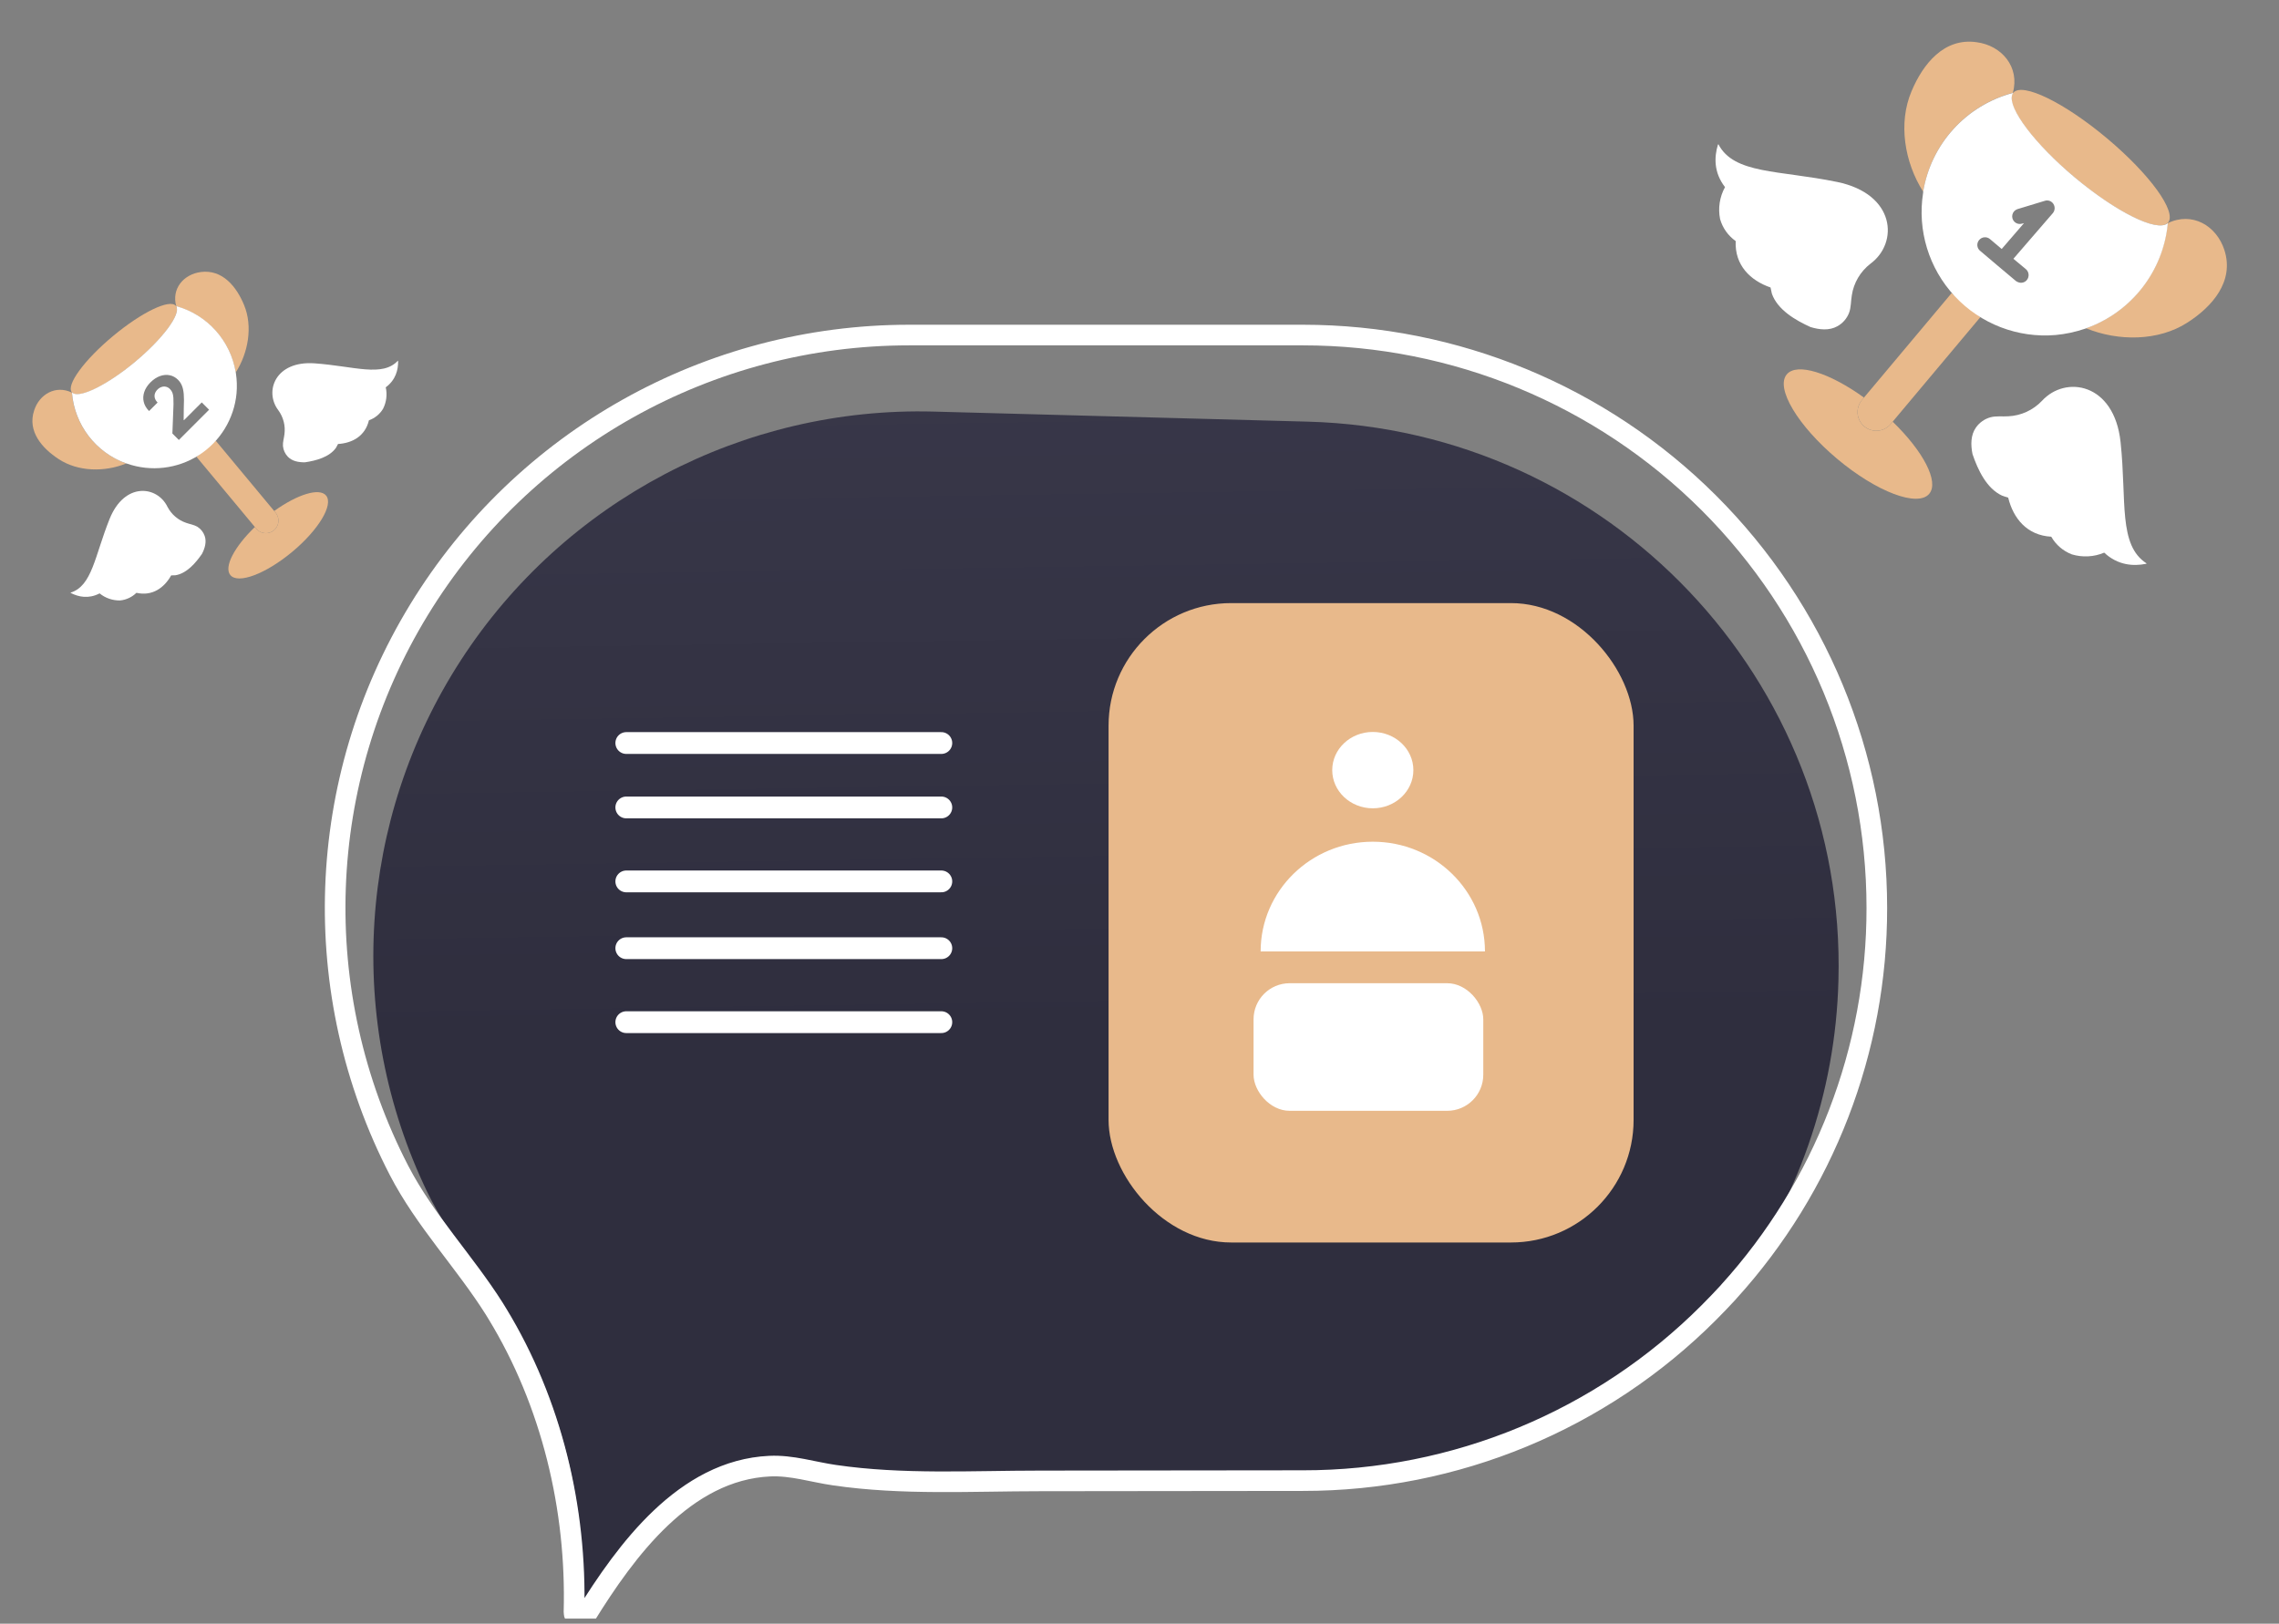 <svg width="442" height="315" viewBox="0 0 442 315" fill="none" xmlns="http://www.w3.org/2000/svg">
<rect x="0" y="0" width="442" height="315" fill="#808080" stroke="none"/>
<g clip-path="url(#clip0_2048_69538)">
<path d="M356.556 190.189C356.002 212.052 348.629 233.199 335.463 250.682C335.433 250.71 335.408 250.743 335.39 250.78C334.144 252.121 332.874 253.462 331.579 254.754C310.701 275.672 282.328 287.417 252.744 287.387H252.443C235.536 287.387 218.637 287.444 201.754 287.444C188.431 287.444 174.952 288.256 161.759 286.33C157.516 285.721 153.509 284.38 149.168 284.575C132.62 285.339 121.251 300.968 113.408 313.606C113.305 313.771 113.165 313.91 113.001 314.013C112.942 313.868 112.914 313.713 112.919 313.558C113.962 294.507 109.825 274.805 100.304 258.209C100.133 257.884 99.954 257.575 99.775 257.274C94.473 248.334 87.412 240.653 82.868 231.266C66.874 198.079 69.349 158.975 89.399 128.06C109.449 97.145 144.181 78.878 181.069 79.848L253.632 81.799C312.043 83.371 358.12 131.896 356.556 190.189V190.189Z" fill="url(#paint0_linear_2048_69538)"/>
<path fill-rule="evenodd" clip-rule="evenodd" d="M364 176.12C364.04 203.642 353.804 230.192 335.288 250.586C335.258 250.614 335.233 250.647 335.215 250.684C333.971 252.023 332.703 253.362 331.41 254.652C310.565 275.541 282.236 287.269 252.699 287.239H252.399C235.518 287.239 218.646 287.296 201.79 287.296C188.487 287.296 175.03 288.108 161.857 286.184C157.621 285.575 153.62 284.236 149.286 284.431C132.764 285.194 121.412 300.801 113.582 313.422C113.479 313.586 113.34 313.725 113.175 313.828C112.796 314.065 112.317 314.074 111.929 313.852C111.541 313.629 111.307 313.211 111.321 312.765C111.883 292.677 106.963 272.094 96.474 254.888C96.295 254.563 96.092 254.23 95.888 253.93C90.058 244.694 82.431 236.805 77.39 227.065C59.586 192.618 61.052 151.4 81.258 118.3C101.464 85.199 137.49 65.001 176.323 65H252.699C282.222 65.002 310.534 76.711 331.407 97.55C352.28 118.389 364.004 146.652 364 176.12V176.12Z" stroke="white" stroke-width="4"/>
<rect x="215" y="117.001" width="101.827" height="124.043" rx="23.78" fill="#E8B98B"/>
<ellipse cx="266.248" cy="149.406" rx="7.868" ry="7.406" fill="white"/>
<path d="M244.492 184.583C244.492 172.824 254.232 163.292 266.246 163.292C278.26 163.292 288 172.824 288 184.583H244.492Z" fill="white"/>
<rect x="243.121" y="190.746" width="44.553" height="24.752" rx="7" fill="white"/>
<path d="M182.564 156.645H121.468" stroke="white" stroke-width="4.23" stroke-linecap="round" stroke-linejoin="round"/>
<path d="M182.564 170.994H121.468" stroke="white" stroke-width="4.23" stroke-linecap="round" stroke-linejoin="round"/>
<path d="M182.564 183.952H121.468" stroke="white" stroke-width="4.23" stroke-linecap="round" stroke-linejoin="round"/>
<path d="M182.564 198.301H121.468" stroke="white" stroke-width="4.23" stroke-linecap="round" stroke-linejoin="round"/>
<path d="M182.564 144.147H121.468" stroke="white" stroke-width="4.23" stroke-linecap="round" stroke-linejoin="round"/>
<path d="M402.312 34.371C394.024 27.433 388.702 20.08 390.457 17.999C392.212 15.918 400.338 19.871 408.635 26.83C416.933 33.789 422.227 41.08 420.486 43.187C420.454 43.231 420.411 43.266 420.36 43.288C418.384 45.106 410.413 41.18 402.312 34.371V34.371Z" fill="#E8B98B"/>
<path d="M424.25 62.574C418.609 66.217 410.817 66.237 404.57 63.681C413.344 60.55 419.51 52.623 420.387 43.349L420.389 43.314C425.117 40.995 429.874 43.733 431.417 48.528C433.354 54.584 429.067 59.485 424.25 62.574V62.574Z" fill="#E8B98B"/>
<path d="M390.38 18.01C381.312 20.418 374.502 27.926 372.987 37.186C369.366 31.49 368.105 23.877 370.739 17.684C372.965 12.393 377.032 7.295 383.327 8.184C388.239 8.816 391.774 13.016 390.38 18.01Z" fill="#E8B98B"/>
<path d="M384.086 61.518L366.758 82.183C365.937 83.225 364.614 83.738 363.306 83.521C361.997 83.304 360.91 82.391 360.47 81.14C360.03 79.889 360.306 78.497 361.191 77.508L378.513 56.853L384.086 61.518Z" fill="#E8B98B"/>
<path d="M374.165 95.796C371.939 98.453 363.944 95.425 356.315 89.022C348.686 82.618 344.283 75.275 346.539 72.625C348.492 70.294 354.838 72.319 361.506 77.128L361.196 77.503C360.305 78.49 360.023 79.885 360.461 81.14C360.9 82.396 361.989 83.312 363.301 83.529C364.612 83.746 365.938 83.23 366.758 82.183L367.073 81.807C373.003 87.539 376.118 93.465 374.165 95.796V95.796Z" fill="#E8B98B"/>
<path d="M408.102 107.213C406.108 108.054 403.886 108.172 401.816 107.547C400.136 106.901 398.728 105.691 397.829 104.121C393.1 103.866 390.458 100.541 389.477 96.54C389.103 96.437 388.614 96.283 388.301 96.157C385.28 94.776 383.582 91.115 382.558 88.095C382.196 86.338 382.181 84.386 383.247 82.905C383.932 81.95 384.92 81.261 386.047 80.951C387.177 80.659 388.351 80.839 389.487 80.761C391.962 80.647 394.3 79.578 396.016 77.775C400.604 72.752 410.036 74.279 411.269 85.732C412.501 97.185 410.769 105.747 416.337 109.314C416.285 109.342 416.232 109.367 416.177 109.388C413.771 109.862 410.741 109.693 408.102 107.213V107.213Z" fill="white"/>
<path d="M334.557 36.301C333.518 38.19 333.179 40.376 333.599 42.485C334.08 44.209 335.148 45.721 336.626 46.766C336.418 51.467 339.473 54.423 343.386 55.771C343.451 56.151 343.557 56.647 343.645 56.973C344.734 60.094 348.218 62.13 351.13 63.444C352.855 63.977 354.799 64.184 356.384 63.274C357.407 62.694 358.195 61.783 358.614 60.697C359.02 59.61 358.954 58.432 359.147 57.316C359.505 54.88 360.804 52.674 362.773 51.154C368.248 47.118 367.654 37.642 356.315 35.303C344.976 32.965 336.277 33.821 333.264 27.964C333.228 28.011 333.196 28.062 333.17 28.115C332.47 30.434 332.342 33.446 334.557 36.301V36.301Z" fill="white"/>
<path fill-rule="evenodd" clip-rule="evenodd" d="M420.39 43.314L420.388 43.349L420.434 43.351C419.557 52.625 413.39 60.552 404.617 63.683C404.566 63.699 404.521 63.717 404.476 63.735C404.43 63.753 404.385 63.772 404.334 63.787C402.5 64.409 400.598 64.814 398.669 64.993C391.335 65.622 384.118 62.842 379.102 57.453C374.085 52.066 371.827 44.669 372.978 37.398L372.987 37.186C374.512 27.929 381.33 20.43 390.4 18.031C390.407 17.991 390.437 17.992 390.472 17.994C390.367 18.13 390.288 18.284 390.24 18.449C389.444 21.007 394.586 27.862 402.322 34.361C410.411 41.129 418.32 45.072 420.39 43.314ZM390.49 50.203L398.152 41.331C398.557 40.827 398.598 40.123 398.255 39.576C397.906 39.005 397.209 38.75 396.573 38.961L391.285 40.567C390.781 40.726 390.4 41.141 390.286 41.656C390.171 42.172 390.34 42.709 390.729 43.066C391.118 43.423 391.668 43.545 392.172 43.387L392.545 43.287L388.219 48.303L385.948 46.383C385.644 46.124 385.249 45.999 384.852 46.035C384.455 46.07 384.089 46.264 383.836 46.573C383.581 46.874 383.458 47.265 383.495 47.657C383.532 48.05 383.725 48.411 384.032 48.659L387.185 51.326C387.224 51.353 387.261 51.388 387.297 51.422C387.334 51.457 387.37 51.491 387.409 51.518L390.992 54.528C391.143 54.635 391.31 54.717 391.487 54.772C392.059 54.974 392.697 54.801 393.088 54.337C393.613 53.708 393.542 52.775 392.929 52.232L390.49 50.203Z" fill="white"/>
<path d="M26.137 70.256C20.577 74.887 15.098 77.515 13.936 76.11C12.775 74.706 16.35 69.825 21.925 65.19C27.5 60.555 32.935 57.938 34.115 59.337C34.141 59.363 34.158 59.396 34.166 59.432C35.128 60.951 31.59 65.733 26.137 70.256V70.256Z" fill="#E8B98B"/>
<path d="M47.336 59.172C49.062 63.323 48.145 68.458 45.715 72.268C44.701 66.115 40.215 61.105 34.211 59.42L34.188 59.415C33.225 56.023 35.596 53.216 38.939 52.773C43.16 52.22 45.877 55.629 47.336 59.172V59.172Z" fill="#E8B98B"/>
<path d="M13.935 76.161C14.439 82.423 18.571 87.805 24.49 89.909C20.306 91.614 15.14 91.536 11.375 89.061C8.155 86.963 5.282 83.675 6.62 79.634C7.623 76.474 10.812 74.647 13.935 76.161Z" fill="#E8B98B"/>
<path d="M41.843 85.503L53.387 99.386C53.975 100.051 54.155 100.984 53.856 101.82C53.557 102.656 52.826 103.263 51.949 103.403C51.072 103.544 50.188 103.195 49.643 102.495L38.105 88.617L41.843 85.503Z" fill="#E8B98B"/>
<path d="M63.239 96.133C64.724 97.916 61.775 102.822 56.645 107.083C51.516 111.343 46.153 113.367 44.676 111.564C43.375 109.999 45.466 106.061 49.43 102.242L49.641 102.491C50.184 103.196 51.069 103.549 51.949 103.41C52.828 103.271 53.562 102.663 53.861 101.825C54.161 100.986 53.979 100.051 53.387 99.386L53.178 99.134C57.662 95.912 61.938 94.568 63.239 96.133V96.133Z" fill="#E8B98B"/>
<path d="M74.814 75.141C75.13 76.555 74.943 78.033 74.283 79.322C73.657 80.351 72.692 81.135 71.551 81.539C70.818 84.624 68.312 85.967 65.559 86.135C65.447 86.37 65.287 86.673 65.167 86.864C63.896 88.689 61.282 89.371 59.17 89.684C57.969 89.713 56.682 89.49 55.833 88.611C55.286 88.046 54.95 87.313 54.88 86.533C54.823 85.754 55.082 85.002 55.166 84.245C55.387 82.6 54.962 80.933 53.979 79.587C51.218 75.965 53.35 69.933 61.042 70.49C68.734 71.045 74.167 73.209 77.181 69.967C77.194 70.005 77.204 70.043 77.212 70.082C77.237 71.723 76.763 73.699 74.814 75.141V75.141Z" fill="white"/>
<path d="M19.318 115.119C20.438 116.029 21.838 116.513 23.277 116.489C24.471 116.378 25.594 115.854 26.459 115.006C29.531 115.704 31.843 114.045 33.198 111.628C33.456 111.631 33.796 111.62 34.021 111.601C36.207 111.256 37.965 109.205 39.178 107.443C39.735 106.37 40.103 105.114 39.693 103.962C39.433 103.218 38.927 102.591 38.262 102.185C37.594 101.788 36.81 101.69 36.098 101.43C34.536 100.903 33.238 99.785 32.472 98.306C30.467 94.217 24.154 93.477 21.259 100.667C18.365 107.857 17.89 113.69 13.672 114.975C13.699 115.005 13.728 115.031 13.76 115.055C15.204 115.793 17.173 116.237 19.318 115.119V115.119Z" fill="white"/>
<path fill-rule="evenodd" clip-rule="evenodd" d="M34.188 59.415L34.211 59.42L34.218 59.391C40.222 61.076 44.708 66.085 45.723 72.238C45.727 72.274 45.733 72.306 45.74 72.337C45.747 72.369 45.753 72.401 45.757 72.437C45.948 73.72 45.988 75.02 45.875 76.312C45.414 81.219 42.72 85.641 38.572 88.302C34.423 90.963 29.281 91.568 24.629 89.941L24.49 89.909C18.575 87.799 14.449 82.413 13.952 76.151C13.926 76.142 13.931 76.122 13.936 76.099C14.013 76.185 14.105 76.255 14.208 76.307C15.798 77.136 20.928 74.568 26.133 70.248C31.557 65.728 35.1 60.989 34.188 59.415ZM33.434 84.1L34.688 85.354L40.553 79.488L39.131 78.066L35.676 81.521L35.62 81.465L35.644 79.086C35.695 78.007 35.692 77.128 35.636 76.451C35.577 75.77 35.456 75.219 35.274 74.796C35.095 74.37 34.85 74.001 34.539 73.691C34.065 73.217 33.523 72.918 32.912 72.795C32.301 72.671 31.673 72.726 31.028 72.959C30.382 73.187 29.765 73.596 29.175 74.185C28.602 74.758 28.205 75.373 27.982 76.029C27.76 76.685 27.725 77.333 27.878 77.974C28.03 78.614 28.376 79.203 28.914 79.741L30.566 78.09C30.303 77.828 30.128 77.55 30.039 77.258C29.951 76.966 29.95 76.676 30.035 76.386C30.121 76.097 30.29 75.827 30.541 75.575C30.783 75.334 31.046 75.166 31.333 75.073C31.617 74.976 31.902 74.962 32.189 75.028C32.473 75.093 32.735 75.246 32.976 75.487C33.193 75.704 33.351 75.95 33.45 76.226C33.547 76.499 33.606 76.818 33.627 77.182C33.651 77.544 33.659 77.969 33.651 78.46L33.434 84.1Z" fill="white"/>
</g>
<defs>
<linearGradient id="paint0_linear_2048_69538" x1="504.001" y1="42.188" x2="506.321" y2="196.841" gradientUnits="userSpaceOnUse">
<stop stop-color="#3A394B"/>
<stop offset="1" stop-color="#2F2E3E"/>
</linearGradient>
<clipPath id="clip0_2048_69538">
<rect width="441.393" height="314.013" fill="white" transform="matrix(-1 0 0 1 441.394 0)"/>
</clipPath>
</defs>
</svg>
